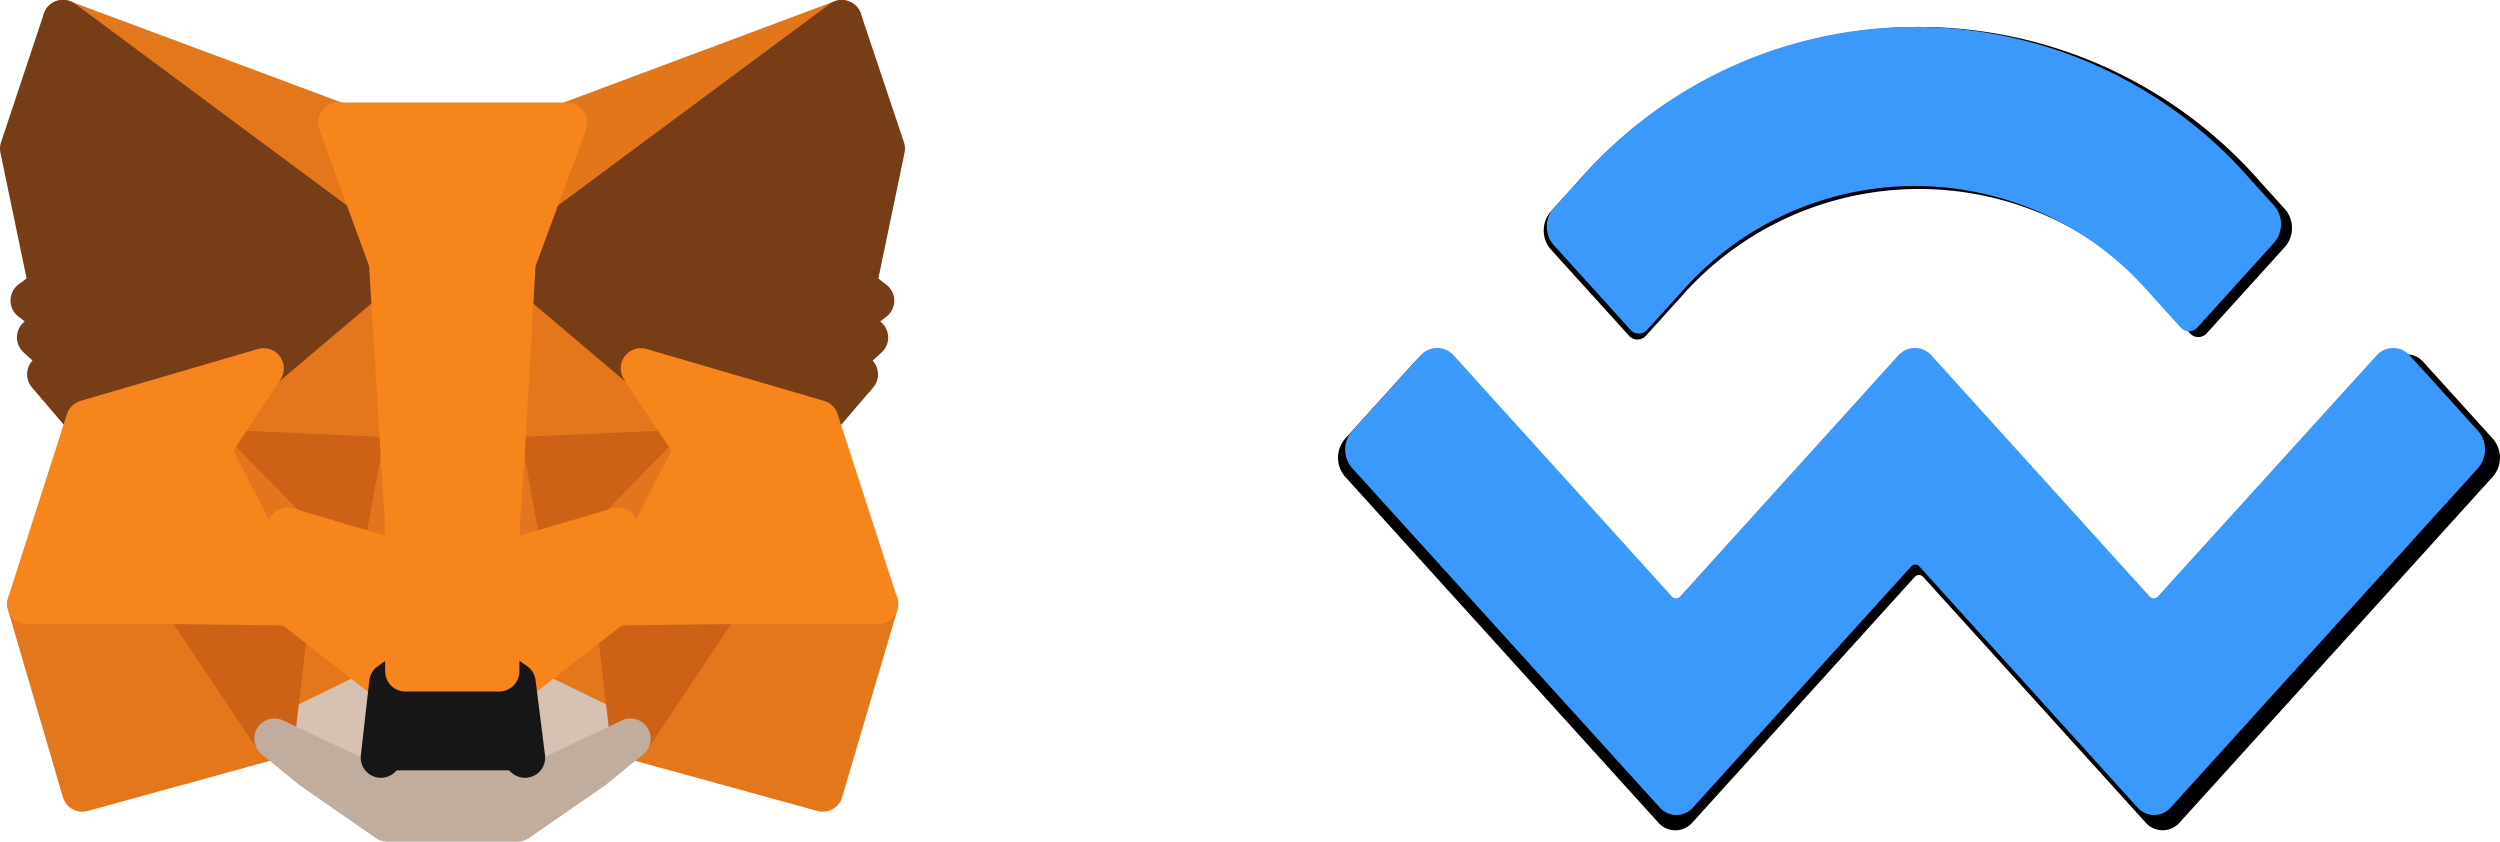 <svg xmlns="http://www.w3.org/2000/svg" width="61.972" height="20.871" viewBox="0 0 61.972 20.871">
  <g id="グループ_67116" data-name="グループ 67116" transform="translate(-97.672 -163.541)">
    <g id="metamask-fox-1" transform="translate(98.172 164.04)">
      <path id="パス_1961" data-name="パス 1961" d="M182.963,35.5,174.6,41.712l1.547-3.665Z" transform="translate(-162.597 -35.5)" fill="#e2761b" stroke="#e2761b" stroke-linecap="round" stroke-linejoin="round" stroke-width="1"/>
      <g id="グループ_5164" data-name="グループ 5164" transform="translate(0.177 0)">
        <path id="パス_1962" data-name="パス 1962" d="M44.4,35.5l8.3,6.27-1.471-3.724Z" transform="translate(-43.517 -35.5)" fill="#e4761b" stroke="#e4761b" stroke-linecap="round" stroke-linejoin="round" stroke-width="1"/>
        <path id="パス_1963" data-name="パス 1963" d="M214.027,206.8l-2.227,3.413,4.766,1.311,1.37-4.648Z" transform="translate(-196.847 -192.402)" fill="#e4761b" stroke="#e4761b" stroke-linecap="round" stroke-linejoin="round" stroke-width="1"/>
        <path id="パス_1964" data-name="パス 1964" d="M33.9,206.876l1.362,4.648,4.766-1.311L37.8,206.8Z" transform="translate(-33.9 -192.402)" fill="#e4761b" stroke="#e4761b" stroke-linecap="round" stroke-linejoin="round" stroke-width="1"/>
        <path id="パス_1965" data-name="パス 1965" d="M89.128,106.966,87.8,108.975l4.732.21-.168-5.085Z" transform="translate(-83.269 -98.334)" fill="#e4761b" stroke="#e4761b" stroke-linecap="round" stroke-linejoin="round" stroke-width="1"/>
        <path id="パス_1966" data-name="パス 1966" d="M177.987,106.325l-3.278-2.925-.109,5.144,4.724-.21Z" transform="translate(-162.774 -97.693)" fill="#e4761b" stroke="#e4761b" stroke-linecap="round" stroke-linejoin="round" stroke-width="1"/>
        <path id="パス_1967" data-name="パス 1967" d="M106.8,211.4l2.841-1.387-2.454-1.916Z" transform="translate(-100.673 -193.592)" fill="#e4761b" stroke="#e4761b" stroke-linecap="round" stroke-linejoin="round" stroke-width="1"/>
        <path id="パス_1968" data-name="パス 1968" d="M177.9,210.016l2.849,1.387-.4-3.3Z" transform="translate(-165.796 -193.592)" fill="#e4761b" stroke="#e4761b" stroke-linecap="round" stroke-linejoin="round" stroke-width="1"/>
      </g>
      <g id="グループ_5165" data-name="グループ 5165" transform="translate(6.304 16.424)">
        <path id="パス_1969" data-name="パス 1969" d="M180.749,232.287,177.9,230.9l.227,1.858-.025.782Z" transform="translate(-171.924 -230.9)" fill="#d7c1b3" stroke="#d7c1b3" stroke-linecap="round" stroke-linejoin="round" stroke-width="1"/>
        <path id="パス_1970" data-name="パス 1970" d="M106.8,232.287l2.648,1.252-.017-.782.21-1.858Z" transform="translate(-106.8 -230.9)" fill="#d7c1b3" stroke="#d7c1b3" stroke-linecap="round" stroke-linejoin="round" stroke-width="1"/>
      </g>
      <path id="パス_1971" data-name="パス 1971" d="M112.97,177.563l-2.37-.7,1.673-.765Z" transform="translate(-103.977 -164.282)" fill="#233447" stroke="#233447" stroke-linecap="round" stroke-linejoin="round" stroke-width="1"/>
      <path id="パス_1972" data-name="パス 1972" d="M179.7,177.563l.7-1.463,1.681.765Z" transform="translate(-167.268 -164.282)" fill="#233447" stroke="#233447" stroke-linecap="round" stroke-linejoin="round" stroke-width="1"/>
      <g id="グループ_5166" data-name="グループ 5166" transform="translate(4.077 10.641)">
        <path id="パス_1973" data-name="パス 1973" d="M82.527,210.213l.4-3.413-2.631.076Z" transform="translate(-80.3 -203.043)" fill="#cd6116" stroke="#cd6116" stroke-linecap="round" stroke-linejoin="round" stroke-width="1"/>
        <path id="パス_1974" data-name="パス 1974" d="M207,206.8l.4,3.413,2.227-3.337Z" transform="translate(-196.35 -203.043)" fill="#cd6116" stroke="#cd6116" stroke-linecap="round" stroke-linejoin="round" stroke-width="1"/>
        <path id="パス_1975" data-name="パス 1975" d="M179.324,162.1l-4.724.21.437,2.429.7-1.463,1.681.765Z" transform="translate(-166.674 -162.1)" fill="#cd6116" stroke="#cd6116" stroke-linecap="round" stroke-linejoin="round" stroke-width="1"/>
        <path id="パス_1976" data-name="パス 1976" d="M89.716,164.042l1.681-.765.689,1.463.445-2.429L87.8,162.1Z" transform="translate(-87.17 -162.1)" fill="#cd6116" stroke="#cd6116" stroke-linecap="round" stroke-linejoin="round" stroke-width="1"/>
      </g>
      <g id="グループ_5167" data-name="グループ 5167" transform="translate(4.707 10.641)">
        <path id="パス_1977" data-name="パス 1977" d="M87.8,162.1l1.984,3.866-.067-1.925Z" transform="translate(-87.8 -162.1)" fill="#e4751f" stroke="#e4751f" stroke-linecap="round" stroke-linejoin="round" stroke-width="1"/>
        <path id="パス_1978" data-name="パス 1978" d="M207.184,164.042l-.084,1.925,1.992-3.866Z" transform="translate(-197.072 -162.1)" fill="#e4751f" stroke="#e4751f" stroke-linecap="round" stroke-linejoin="round" stroke-width="1"/>
        <path id="パス_1979" data-name="パス 1979" d="M139.245,164.6l-.445,2.429.555,2.866.126-3.774Z" transform="translate(-134.513 -164.39)" fill="#e4751f" stroke="#e4751f" stroke-linecap="round" stroke-linejoin="round" stroke-width="1"/>
        <path id="パス_1980" data-name="パス 1980" d="M172.127,164.6l-.227,1.513.1,3.782.563-2.866Z" transform="translate(-164.831 -164.39)" fill="#e4751f" stroke="#e4751f" stroke-linecap="round" stroke-linejoin="round" stroke-width="1"/>
      </g>
      <path id="パス_1981" data-name="パス 1981" d="M173.663,185.9l-.563,2.866.4.277,2.454-1.916.084-1.925Z" transform="translate(-161.223 -172.617)" fill="#f6851b" stroke="#f6851b" stroke-linecap="round" stroke-linejoin="round" stroke-width="1"/>
      <path id="パス_1982" data-name="パス 1982" d="M110.6,185.2l.067,1.925,2.454,1.916.4-.277-.555-2.866Z" transform="translate(-103.977 -172.617)" fill="#f6851b" stroke="#f6851b" stroke-linecap="round" stroke-linejoin="round" stroke-width="1"/>
      <path id="パス_1983" data-name="パス 1983" d="M112.978,248.652l.025-.782-.21-.185h-3.169l-.193.185.017.782L106.8,247.4l.925.756,1.874,1.3h3.219l1.883-1.3.925-.756Z" transform="translate(-100.496 -229.589)" fill="#c0ad9e" stroke="#c0ad9e" stroke-linecap="round" stroke-linejoin="round" stroke-width="1"/>
      <path id="パス_1984" data-name="パス 1984" d="M141.445,227.877l-.4-.277h-2.328l-.4.277-.21,1.858.193-.185h3.169l.21.185Z" transform="translate(-129.165 -211.453)" fill="#161616" stroke="#161616" stroke-linecap="round" stroke-linejoin="round" stroke-width="1"/>
      <g id="グループ_5168" data-name="グループ 5168" transform="translate(0 0)">
        <path id="パス_1985" data-name="パス 1985" d="M186.339,42.115l.714-3.429L185.986,35.5l-8.086,6,3.11,2.631,4.4,1.286.975-1.135-.42-.3.672-.614-.521-.4.672-.513Z" transform="translate(-165.62 -35.5)" fill="#763d16" stroke="#763d16" stroke-linecap="round" stroke-linejoin="round" stroke-width="1"/>
        <path id="パス_1986" data-name="パス 1986" d="M31.8,38.686l.714,3.429-.454.336.672.513-.513.4.672.614-.42.3.967,1.135,4.4-1.286,3.11-2.631-8.086-6Z" transform="translate(-31.8 -35.5)" fill="#763d16" stroke="#763d16" stroke-linecap="round" stroke-linejoin="round" stroke-width="1"/>
      </g>
      <path id="パス_1987" data-name="パス 1987" d="M212.152,139.486l-4.4-1.286,1.336,2.009-1.992,3.866,2.622-.034h3.909Z" transform="translate(-192.365 -129.568)" fill="#f6851b" stroke="#f6851b" stroke-linecap="round" stroke-linejoin="round" stroke-width="1"/>
      <path id="パス_1988" data-name="パス 1988" d="M39.759,138.2l-4.4,1.286L33.9,144.042h3.9l2.614.034-1.984-3.866Z" transform="translate(-33.723 -129.568)" fill="#f6851b" stroke="#f6851b" stroke-linecap="round" stroke-linejoin="round" stroke-width="1"/>
      <path id="パス_1989" data-name="パス 1989" d="M129.719,74.1l.277-4.85,1.278-3.455H125.6l1.261,3.455.294,4.85.1,1.53.008,3.766h2.328l.017-3.766Z" transform="translate(-117.716 -63.253)" fill="#f6851b" stroke="#f6851b" stroke-linecap="round" stroke-linejoin="round" stroke-width="1"/>
    </g>
    <g id="Page-1" transform="translate(130.839 153.565)">
      <g id="walletconnect-logo-alt" transform="translate(0 10.644)">
        <path id="WalletConnect" d="M5.935,4.231a11.242,11.242,0,0,1,17.011,0l.565.624a.714.714,0,0,1,0,.939L21.577,7.93a.281.281,0,0,1-.425,0l-.778-.859a7.843,7.843,0,0,0-11.867,0l-.833.92a.281.281,0,0,1-.425,0L5.314,5.855a.714.714,0,0,1,0-.939Zm21.01,4.417,1.721,1.9a.714.714,0,0,1,0,.939l-7.761,8.571a.562.562,0,0,1-.851,0h0l-5.508-6.083a.141.141,0,0,0-.213,0h0L8.826,20.059a.562.562,0,0,1-.851,0h0L.214,11.488a.714.714,0,0,1,0-.939l1.721-1.9a.562.562,0,0,1,.851,0l5.508,6.083a.141.141,0,0,0,.213,0h0l5.508-6.083a.562.562,0,0,1,.851,0h0l5.508,6.083a.141.141,0,0,0,.213,0l5.508-6.083A.562.562,0,0,1,26.945,8.648Z" transform="translate(-0.038 -0.34)"/>
      </g>
    </g>
    <g id="Page-1-2" data-name="Page-1" transform="translate(131.017 164.208)">
      <g id="walletconnect-logo-alt-2" data-name="walletconnect-logo-alt" transform="translate(0 0)">
        <path id="WalletConnect-2" data-name="WalletConnect" d="M5.822,4.157a11.028,11.028,0,0,1,16.687,0l.555.612a.7.7,0,0,1,0,.921l-1.9,2.1a.276.276,0,0,1-.417,0l-.763-.843a7.693,7.693,0,0,0-11.641,0l-.817.9a.276.276,0,0,1-.417,0l-1.9-2.1a.7.7,0,0,1,0-.921ZM26.433,8.49l1.688,1.865a.7.7,0,0,1,0,.921l-7.613,8.408a.551.551,0,0,1-.834,0h0l-5.4-5.967a.138.138,0,0,0-.209,0h0l-5.4,5.967a.551.551,0,0,1-.834,0h0L.211,11.276a.7.7,0,0,1,0-.921L1.9,8.49a.551.551,0,0,1,.834,0l5.4,5.967a.138.138,0,0,0,.209,0h0l5.4-5.967a.551.551,0,0,1,.834,0h0l5.4,5.967a.138.138,0,0,0,.209,0L25.6,8.49A.551.551,0,0,1,26.433,8.49Z" transform="translate(-0.038 -0.34)" fill="#3b99fc"/>
      </g>
    </g>
  </g>
</svg>
